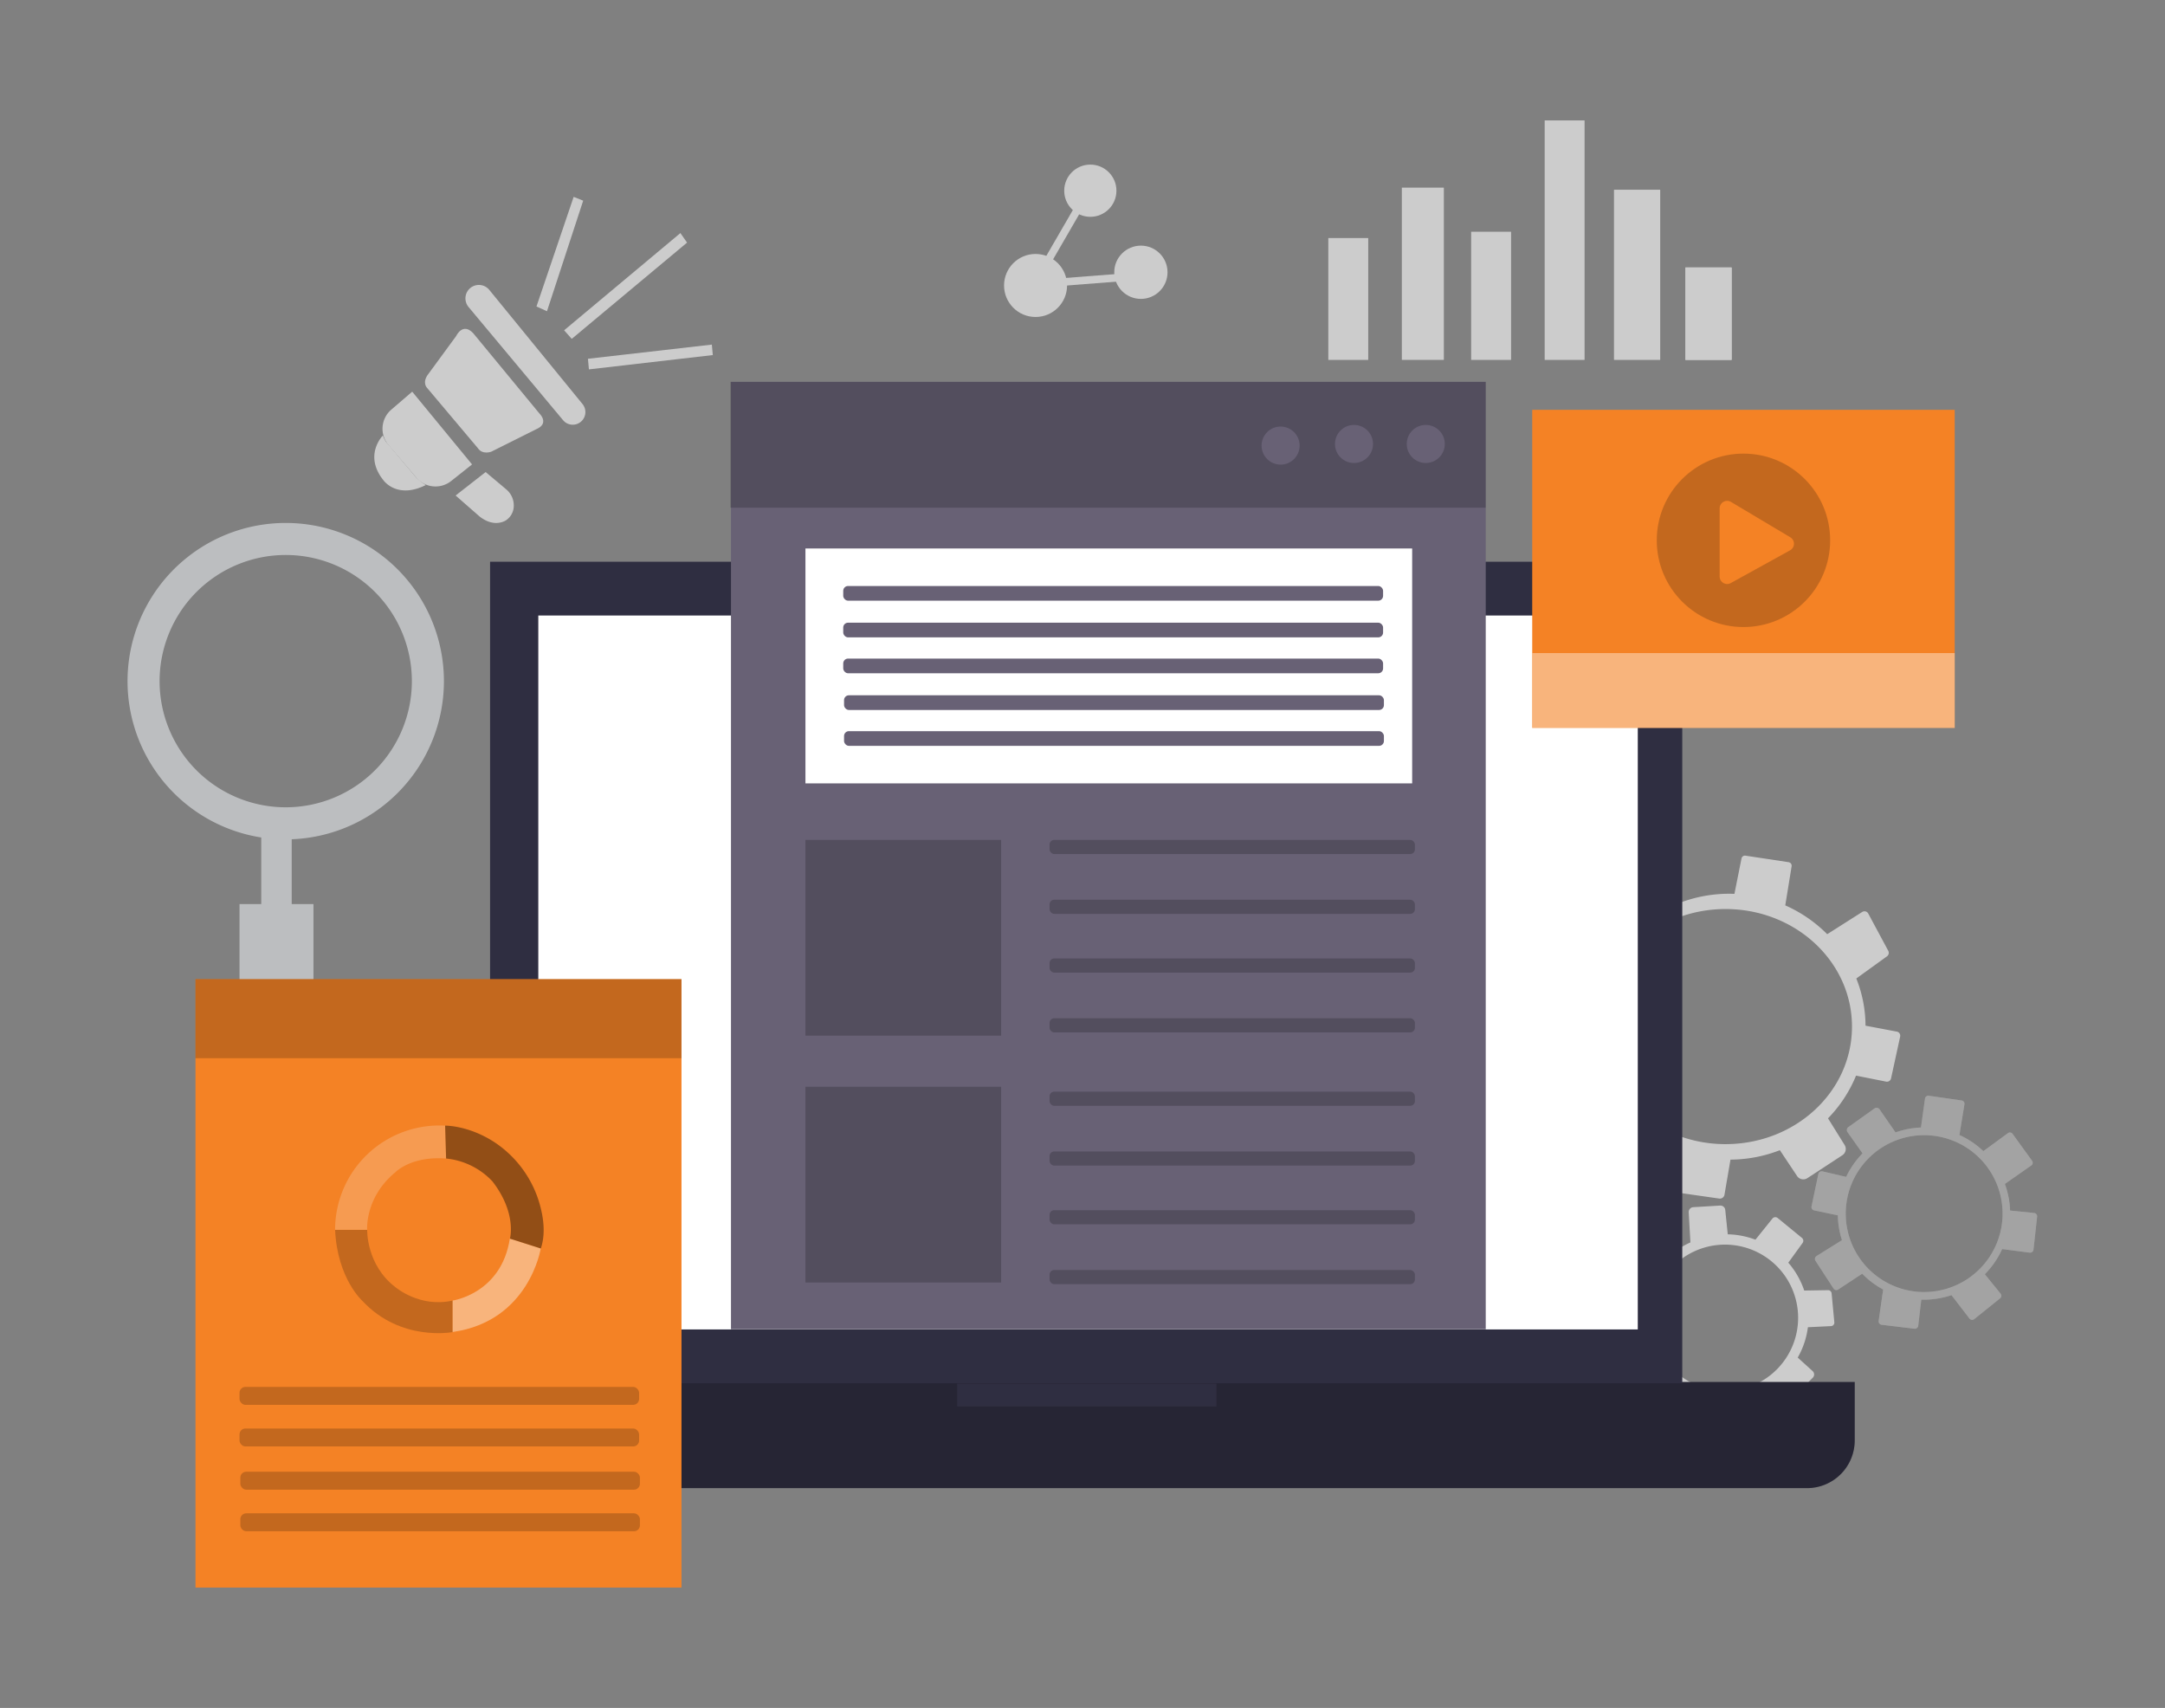 <svg id="b9bb9229-50eb-4515-845c-5a6e05f03ff9" data-name="Layer 1" xmlns="http://www.w3.org/2000/svg" width="865.76" height="682.89" viewBox="0 0 865.76 682.89"><rect x="0" y="0" width="865.76" height="682.89" fill="#808080" stroke="none"/><rect x="413.21" y="91.46" width="24.73" height="3.04" transform="translate(131.87 414.68) rotate(-59.93)" fill="#ccc"/><polygon points="424.14 114.34 423.94 111.3 447.97 109.44 448.17 112.48 424.14 114.34" fill="#ccc"/><path d="M758.47,412.46,746,410.1a51.23,51.23,0,0,0-3.68-18.87l12.28-8.87a1.73,1.73,0,0,0,.5-2.19l-8-14.9a1.71,1.71,0,0,0-2.42-.64l-14,8.89A54.77,54.77,0,0,0,713.91,362l2.54-15.64a1.43,1.43,0,0,0-1.19-1.63L698,342.12a1.41,1.41,0,0,0-1.59,1.11l-2.83,14.16c-.67,0-1.34-.05-2-.05-30.09,0-54.47,23.8-54.47,53.16,0,22.24,14,41.3,33.88,49.23l-2,15a1.85,1.85,0,0,0,1.57,2.07l16.94,2.42a1.86,1.86,0,0,0,2.1-1.53L692,463.65a55.06,55.06,0,0,0,19.75-3.77l6.91,10.38a3,3,0,0,0,4.06.82l14.08-9.22a3,3,0,0,0,.88-4L731,447.14a53.32,53.32,0,0,0,11.21-17.07l12,2.39a1.67,1.67,0,0,0,2-1.28l3.64-16.71A1.68,1.68,0,0,0,758.47,412.46Zm-68.43,45c-27.91,0-50.54-21-50.54-47s22.63-47,50.54-47,50.55,21,50.55,47S718,457.46,690,457.46Z" fill="#ccc"/><path d="M813.55,485l-9.74-1a33.69,33.69,0,0,0-2.08-10.62L812.28,466a1.35,1.35,0,0,0,.32-1.9l-7.77-10.73a1.32,1.32,0,0,0-1.88-.3l-9.83,7.18a34.36,34.36,0,0,0-9.56-6.44l2-12.26a1.35,1.35,0,0,0-1.14-1.56l-13.1-1.88a1.34,1.34,0,0,0-1.54,1.14l-1.61,11.56A34.6,34.6,0,0,0,758,452.77l-6.37-9.21a1.47,1.47,0,0,0-2.06-.35l-10.42,7.42a1.47,1.47,0,0,0-.34,2.05l6,8.48a33.94,33.94,0,0,0-6.55,9.39l-9.48-2.21a1.37,1.37,0,0,0-1.63,1l-2.74,13a1.36,1.36,0,0,0,1,1.6l9.53,2a33.85,33.85,0,0,0,1.64,9.92l-10.19,6.35a1.36,1.36,0,0,0-.41,1.89l7.23,11.1a1.34,1.34,0,0,0,1.87.39l9.6-6.32a34.21,34.21,0,0,0,8.37,6.32l-1.8,12.55a1.35,1.35,0,0,0,1.18,1.54l13.14,1.59a1.35,1.35,0,0,0,1.51-1.17l1.23-10.45c.34,0,.67,0,1,0a34.62,34.62,0,0,0,11.07-1.81l7.18,9.36a1.37,1.37,0,0,0,1.92.23l10.33-8.3a1.35,1.35,0,0,0,.2-1.9l-6.29-7.75a34.93,34.93,0,0,0,6.93-10.06l11,1.43a1.35,1.35,0,0,0,1.52-1.2l1.45-13.16A1.34,1.34,0,0,0,813.55,485Zm-44.1,31.6a31.36,31.36,0,1,1,31.36-31.36A31.36,31.36,0,0,1,769.45,516.59Z" fill="#ccc"/><path d="M813.55,485l-9.74-1a33.69,33.69,0,0,0-2.08-10.62L812.28,466a1.35,1.35,0,0,0,.32-1.9l-7.77-10.73a1.32,1.32,0,0,0-1.88-.3l-9.83,7.18a34.36,34.36,0,0,0-9.56-6.44l2-12.26a1.35,1.35,0,0,0-1.14-1.56l-13.1-1.88a1.34,1.34,0,0,0-1.54,1.14l-1.61,11.56A34.6,34.6,0,0,0,758,452.77l-6.37-9.21a1.47,1.47,0,0,0-2.06-.35l-10.42,7.42a1.47,1.47,0,0,0-.34,2.05l6,8.48a33.94,33.94,0,0,0-6.55,9.39l-9.48-2.21a1.37,1.37,0,0,0-1.63,1l-2.74,13a1.36,1.36,0,0,0,1,1.6l9.53,2a33.85,33.85,0,0,0,1.64,9.92l-10.19,6.35a1.36,1.36,0,0,0-.41,1.89l7.23,11.1a1.34,1.34,0,0,0,1.87.39l9.6-6.32a34.21,34.21,0,0,0,8.37,6.32l-1.8,12.55a1.35,1.35,0,0,0,1.18,1.54l13.14,1.59a1.35,1.35,0,0,0,1.51-1.17l1.23-10.45c.34,0,.67,0,1,0a34.62,34.62,0,0,0,11.07-1.81l7.18,9.36a1.37,1.37,0,0,0,1.92.23l10.33-8.3a1.35,1.35,0,0,0,.2-1.9l-6.29-7.75a34.93,34.93,0,0,0,6.93-10.06l11,1.43a1.35,1.35,0,0,0,1.52-1.2l1.45-13.16A1.34,1.34,0,0,0,813.55,485Zm-44.1,31.6a31.36,31.36,0,1,1,31.36-31.36A31.36,31.36,0,0,1,769.45,516.59Z" opacity="0.2"/><path d="M732.44,517.14a1.4,1.4,0,0,0-1.43-1.29l-9.52.15a33,33,0,0,0-6.37-11.14l5.73-7.9a1.48,1.48,0,0,0-.26-2L710.88,487a1.49,1.49,0,0,0-2.1.21l-6.8,8.46a33,33,0,0,0-11.07-2.15l-1-9.76a1.94,1.94,0,0,0-2-1.74l-10.81.65a1.94,1.94,0,0,0-1.81,2l.69,12.08a33,33,0,1,0,30.65,58.32l5.73,5.73a1.86,1.86,0,0,0,2.62,0l9.92-9.93a1.85,1.85,0,0,0-.06-2.68l-5.95-5.39a32.8,32.8,0,0,0,4.07-12.13l9.23-.45a1.4,1.4,0,0,0,1.34-1.54Zm-42.64,39a29.25,29.25,0,1,1,29.25-29.25A29.26,29.26,0,0,1,689.8,556.16Z" fill="#ccc"/><path d="M128.76,552.57H741.68a0,0,0,0,1,0,0v23.32A19.07,19.07,0,0,1,722.6,595H147.83a19.07,19.07,0,0,1-19.07-19.07V552.57A0,0,0,0,1,128.76,552.57Z" fill="#2f2e41"/><path d="M128.76,552.57H741.68a0,0,0,0,1,0,0v23.32A19.07,19.07,0,0,1,722.6,595H147.83a19.07,19.07,0,0,1-19.07-19.07V552.57A0,0,0,0,1,128.76,552.57Z" opacity="0.2"/><rect x="195.98" y="224.6" width="476.74" height="328.45" fill="#2f2e41"/><rect x="215.26" y="246.1" width="439.67" height="285.45" fill="#fff"/><rect x="292.31" y="152.68" width="301.82" height="378.8" fill="#686175" data-primary="true"/><rect x="292.09" y="152.68" width="302.03" height="50.31" opacity="0.2"/><circle cx="512.1" cy="178.16" r="7.61" fill="#686175" data-primary="true"/><circle cx="541.45" cy="177.51" r="7.61" fill="#686175" data-primary="true"/><circle cx="570.15" cy="177.51" r="7.61" fill="#686175" data-primary="true"/><rect x="322.09" y="219.3" width="242.62" height="93.92" fill="#fff"/><rect x="337.2" y="234.3" width="215.88" height="5.87" rx="1.93" fill="#686175" data-primary="true"/><rect x="337.2" y="248.97" width="215.88" height="5.87" rx="1.93" fill="#686175" data-primary="true"/><rect x="337.2" y="263.32" width="215.88" height="5.87" rx="1.93" fill="#686175" data-primary="true"/><rect x="337.53" y="278" width="215.88" height="5.87" rx="1.93" fill="#686175" data-primary="true"/><rect x="337.53" y="292.34" width="215.88" height="5.87" rx="1.93" fill="#686175" data-primary="true"/><rect x="322.09" y="335.82" width="78.26" height="78.26" opacity="0.2"/><rect x="322.09" y="434.52" width="78.26" height="78.26" opacity="0.2"/><g opacity="0.2"><rect x="419.71" y="335.82" width="146.09" height="5.65" rx="1.86"/><rect x="419.71" y="359.74" width="146.09" height="5.65" rx="1.86"/><rect x="419.71" y="383.22" width="146.09" height="5.65" rx="1.86"/><rect x="419.71" y="407.13" width="146.09" height="5.65" rx="1.86"/></g><g opacity="0.2"><rect x="419.71" y="436.48" width="146.09" height="5.65" rx="1.86"/><rect x="419.71" y="460.39" width="146.09" height="5.65" rx="1.86"/><rect x="419.71" y="483.87" width="146.09" height="5.65" rx="1.86"/><rect x="419.71" y="507.79" width="146.09" height="5.65" rx="1.86"/></g><rect x="382.75" y="553.22" width="103.7" height="9.13" fill="#2f2e41"/><rect x="612.72" y="163.86" width="168.95" height="127.18" fill="#f48225" data-secondary="true"/><rect x="612.76" y="261.12" width="168.91" height="29.93" fill="#fff" opacity="0.4"/><circle cx="697.19" cy="216.04" r="34.67" opacity="0.2"/><path d="M687.67,203.23v27.33a3,3,0,0,0,4.39,2.6L715.89,220a3,3,0,0,0,.09-5.14l-23.83-14.21A3,3,0,0,0,687.67,203.23Z" fill="#f48225" data-secondary="true"/><rect x="531.18" y="95.18" width="15.96" height="48.72" fill="#ccc"/><rect x="560.58" y="75.02" width="16.8" height="68.88" fill="#ccc"/><rect x="588.3" y="92.66" width="15.96" height="51.24" fill="#ccc"/><rect x="617.7" y="48.15" width="15.96" height="95.75" fill="#ccc"/><rect x="645.42" y="75.86" width="18.48" height="68.04" fill="#ccc"/><rect x="673.98" y="106.94" width="18.48" height="36.96" fill="#ccc"/><rect x="673.98" y="106.94" width="18.48" height="36.96" fill="#ccc"/><circle cx="414.11" cy="114.14" r="12.6" fill="#ccc"/><circle cx="436.01" cy="76.25" r="10.44" fill="#ccc"/><circle cx="456.23" cy="108.86" r="10.65" fill="#ccc"/><path d="M187.37,122.75,225.16,168a5.05,5.05,0,0,0,6.94.78h0a5.06,5.06,0,0,0,.85-7.22L195.66,115.9a5.39,5.39,0,0,0-7.81-.55h0A5.39,5.39,0,0,0,187.37,122.75Z" fill="#ccc"/><polygon points="214.53 122.54 229.4 78.71 233.21 80.23 218.73 124.44 214.53 122.54" fill="#ccc"/><polygon points="225.59 132.06 272.08 93.19 274.75 97 228.63 135.49 225.59 132.06" fill="#ccc"/><polygon points="235.11 143.45 284.66 137.78 285.04 141.97 235.5 147.69 235.11 143.45" fill="#ccc"/><path d="M170.71,155s-2.11-2.11.7-5.63l11-15s2.58-5.63,6.8-1.17l26.51,32.14s4.22,4-1.41,6.33l-17.83,8.92s-3.52,1.4-5.39-1.41Z" fill="#ccc"/><path d="M164.84,156.6l23.93,29.09-8.36,6.64a10.08,10.08,0,0,1-13.9-1.33L155.4,178a10.07,10.07,0,0,1,1-14.15Z" fill="#ccc"/><path d="M155.4,178a17.78,17.78,0,0,0-.25,6.56,7.41,7.41,0,0,0,10,5.7l.18-.07" fill="#ccc"/><path d="M153.11,174.11s-7.82,7.82.16,17.83c0,0,5.32,7.82,17,2a24.09,24.09,0,0,1-3.81-3l-12.07-14.23A10.63,10.63,0,0,1,153.11,174.11Z" fill="#ccc"/><path d="M182.2,198.12l12-9.38,8.21,6.9a8.38,8.38,0,0,1,3,7.34,6.92,6.92,0,0,1-3,5s-4.46,3.29-10.56-1.41Z" fill="#ccc"/><path d="M177.52,272.35a63.26,63.26,0,1,0-73.05,62.5v26.63H95.78v31.3h29.57v-31.3h-8.7V335.56A63.26,63.26,0,0,0,177.52,272.35Zm-63.26,50.43a50.44,50.44,0,1,1,50.44-50.44A50.44,50.44,0,0,1,114.26,322.78Z" fill="#bcbec0"/><rect x="78.17" y="391.48" width="194.35" height="243.27" fill="#f48225" data-secondary="true"/><rect x="78.17" y="391.48" width="194.35" height="31.63" opacity="0.2"/><path d="M178.39,463.22,178,450.07A41.69,41.69,0,0,0,134,491.7h12.83s-1-12.83,11.2-22.94C158.07,468.76,164.26,462.13,178.39,463.22Z" fill="#fff" opacity="0.2"/><path d="M181,520v12.61s-20.71,4-36-12.39c0,0-10.11-8.92-11-28.48h12.83s-.43,14,11.31,22.93C158.18,514.63,167.74,523,181,520Z" opacity="0.2"/><path d="M203.88,495.25l12.35,3.94s-4.56,29.07-35.23,33.38V520S200.47,517.29,203.88,495.25Z" fill="#fff" opacity="0.4"/><path d="M178.39,463.22,178,450.07s9.49-.2,20.08,6.85a44.08,44.08,0,0,1,18.19,26.26c1.25,5.07,1.75,10.82,0,16l-12.35-3.94s2.87-10.11-7-22.89A29.34,29.34,0,0,0,178.39,463.22Z" opacity="0.4"/><rect x="95.78" y="554.53" width="159.79" height="7.17" rx="2.36" opacity="0.2"/><rect x="95.78" y="571.16" width="159.79" height="7.17" rx="2.36" opacity="0.2"/><rect x="96.11" y="588.44" width="159.79" height="7.17" rx="2.36" opacity="0.2"/><rect x="96.11" y="605.07" width="159.79" height="7.17" rx="2.36" opacity="0.2"/></svg>